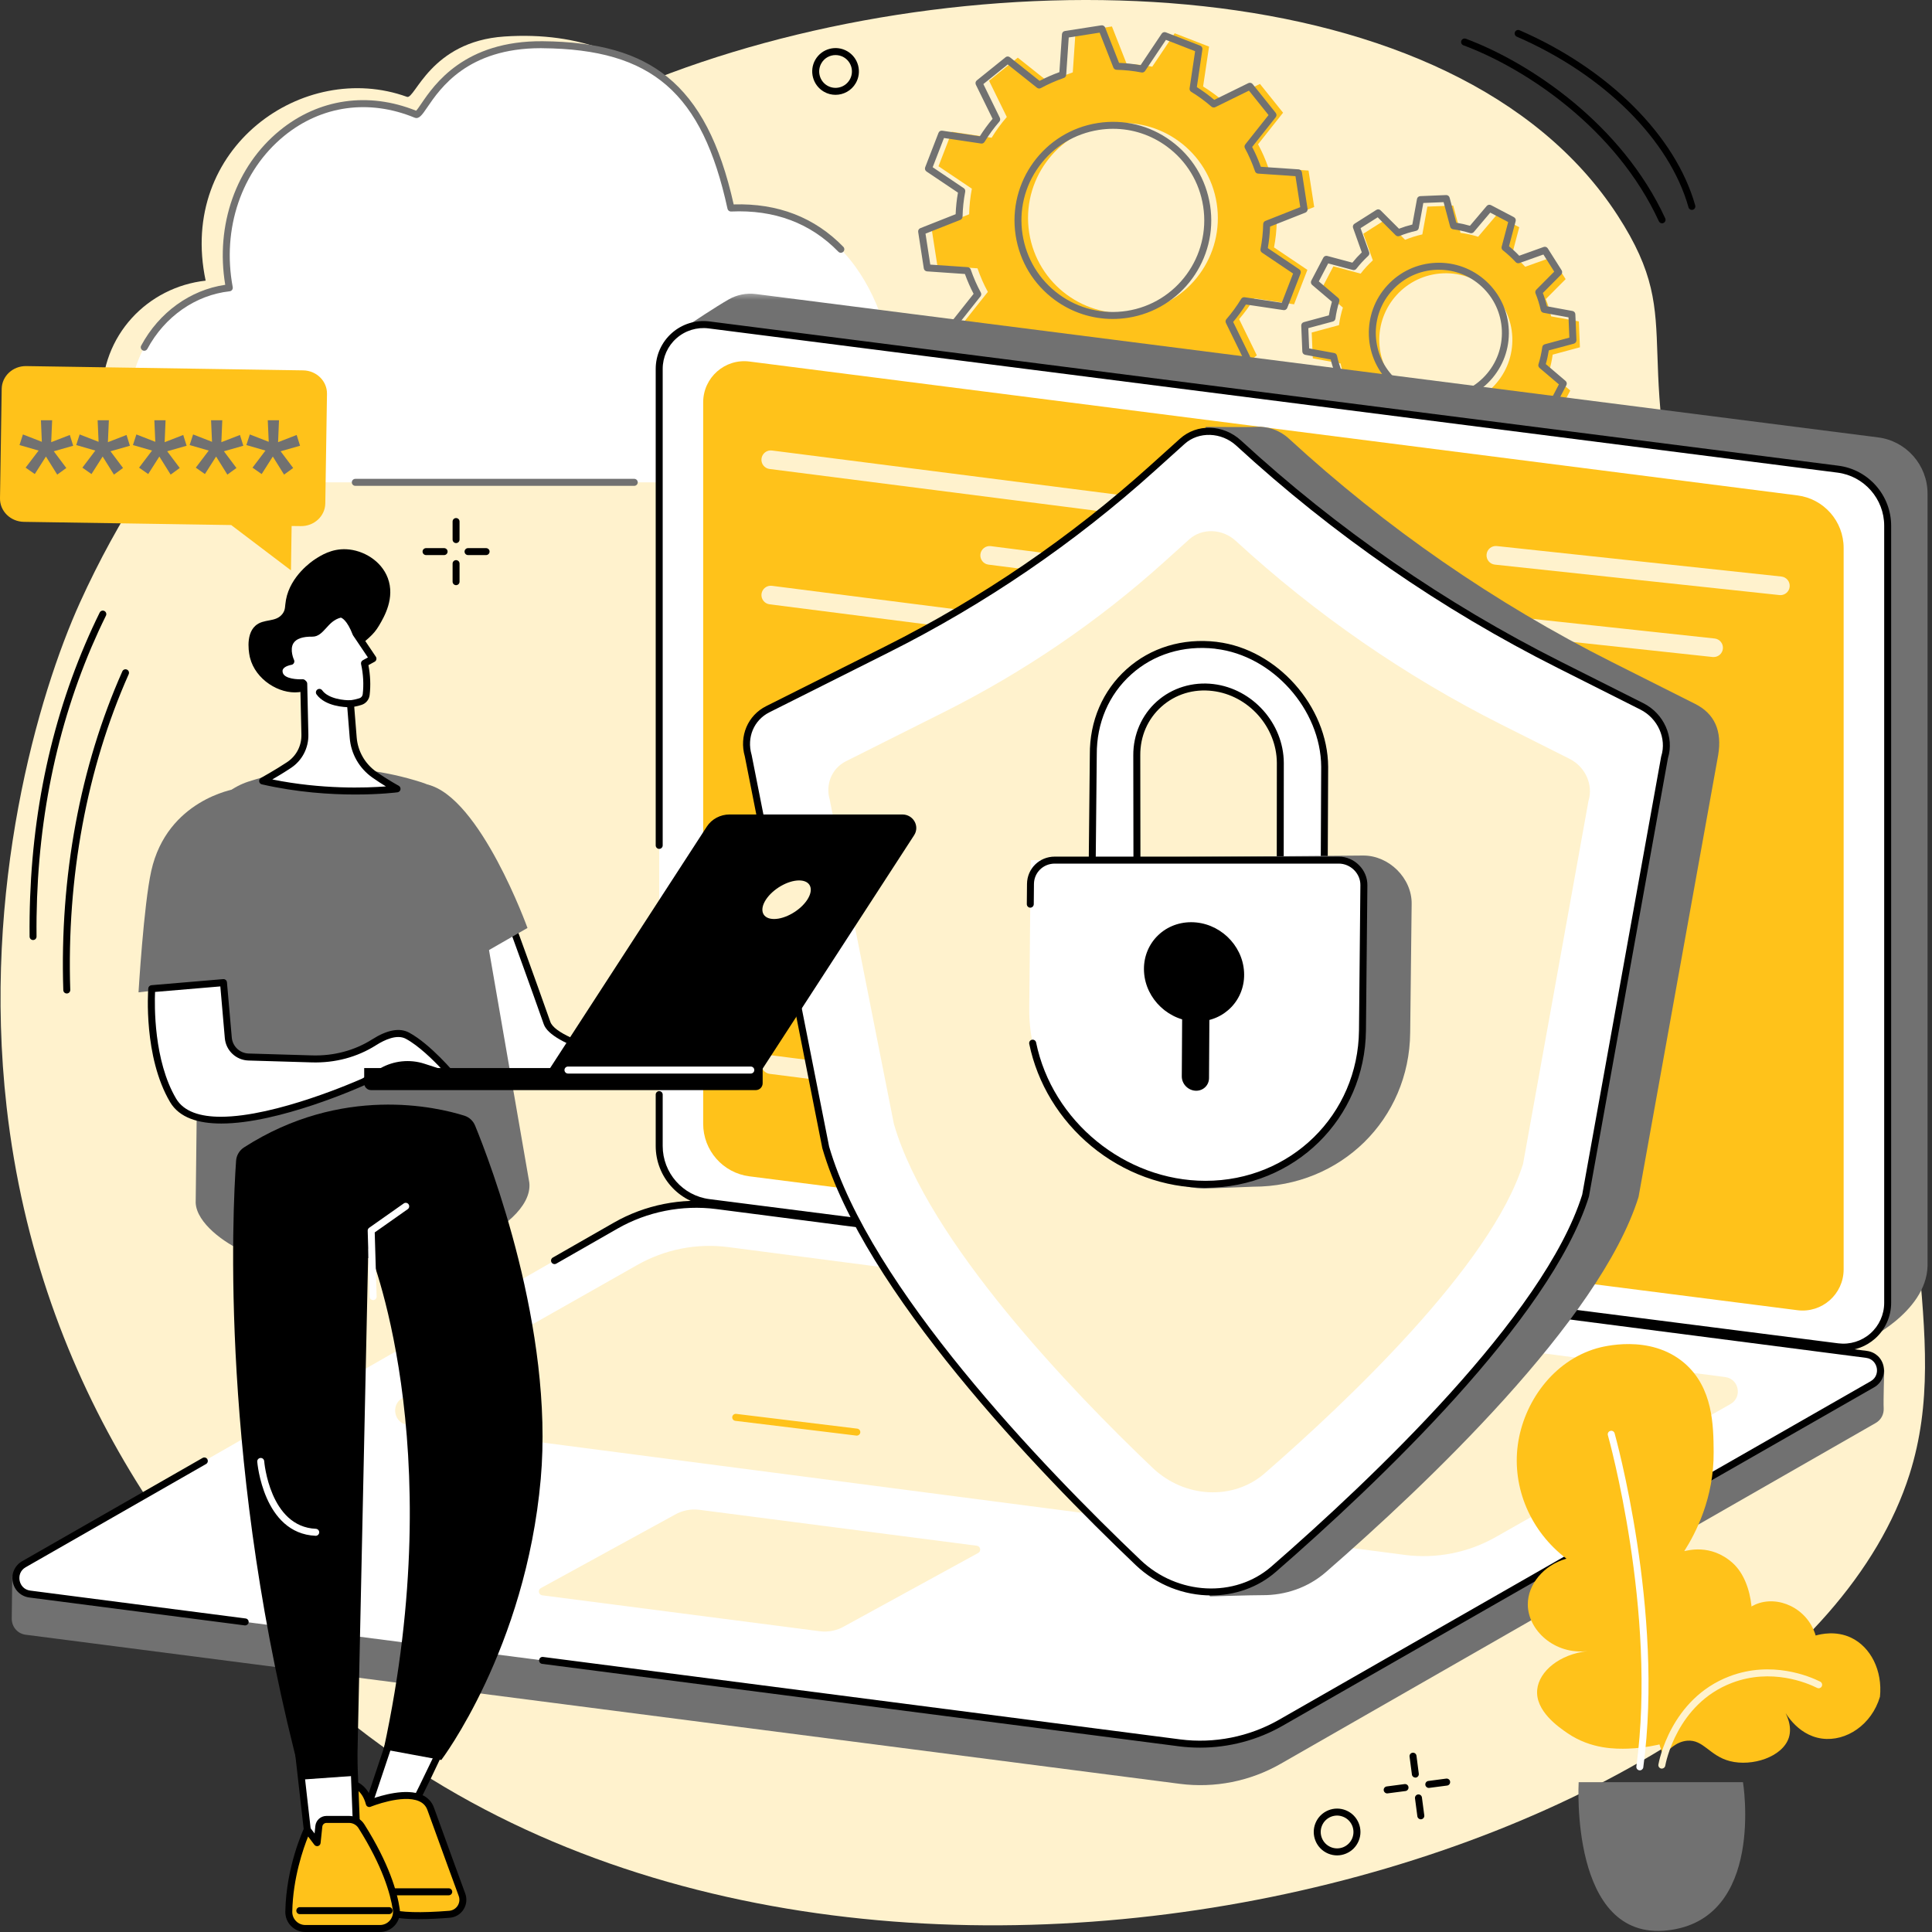 <svg width="306" height="306" viewBox="0 0 306 306" fill="none" xmlns="http://www.w3.org/2000/svg">
<rect x="0" y="0" width="306" height="306" fill="#333333" stroke="none"/>
<path d="M12.672 95.415C6.062 109.997 -2.885 140.619 1.049 175.333C6.097 219.872 30.246 252.272 54.553 272.003C135.219 337.479 282.888 295.185 302.444 233.504C305.988 222.315 304.992 211.523 303.762 198.241C299.862 156.011 283.273 140.35 269.447 95.508C256.862 54.695 267.961 52.24 256.192 34.096C230.661 -5.266 156.932 -7.306 106.232 11.561C86.758 18.808 36.874 42.072 12.672 95.415Z" fill="#FFF2CD"/>
<path d="M138.833 60.123C138.833 49.762 134.595 34.341 114.206 35.273C115.354 22.161 104.192 4.133 79.879 5.783C68.14 6.576 65.733 15.8 64.462 15.339C48.094 9.409 28.119 23.362 32.572 44.451C23.479 45.453 15.936 53.016 16.152 63.231C16.286 69.871 20.052 74.973 26.16 74.973H125.106C132.485 74.973 138.635 68.635 138.827 60.618C138.833 60.449 138.833 60.286 138.833 60.123Z" fill="#FFF2CD"/>
<path d="M141.701 61.925C141.701 51.832 135.732 32.032 115.762 32.947C111.431 13.048 102.263 7.229 85.953 7.083C70.023 6.937 67.091 18.628 65.867 18.12C48.73 11.054 32.835 27.041 36.32 45.588C27.414 46.567 20.466 54.701 20.466 64.595C20.466 64.636 20.466 64.682 20.466 64.729C20.506 71.195 25.403 76.396 31.383 76.396H128.265C135.487 76.396 141.514 70.221 141.695 62.408C141.701 62.245 141.701 62.088 141.701 61.925Z" fill="white"/>
<path d="M22.844 55.558C22.756 55.558 22.669 55.534 22.587 55.488C22.319 55.342 22.214 55.01 22.36 54.742C25.187 49.482 30.13 45.92 35.673 45.109C34.094 35.647 37.381 26.318 44.329 20.651C50.502 15.625 58.353 14.494 65.908 17.537C66.094 17.351 66.432 16.855 66.73 16.418C68.764 13.427 73.52 6.424 85.959 6.529C94.784 6.611 101.056 8.401 105.696 12.179C110.685 16.231 114.025 22.656 116.205 32.376C123.188 32.166 129.029 34.422 133.57 39.093C133.785 39.314 133.779 39.664 133.558 39.88C133.342 40.09 132.993 40.09 132.783 39.868C128.364 35.326 122.646 33.186 115.786 33.501C115.523 33.513 115.284 33.326 115.226 33.064C111.222 14.68 103.283 7.794 85.948 7.637C85.848 7.631 85.755 7.631 85.656 7.631C74.039 7.631 69.726 13.981 67.645 17.042C66.846 18.213 66.362 18.919 65.657 18.633C58.441 15.66 50.922 16.709 45.029 21.508C38.25 27.035 35.12 36.224 36.862 45.483C36.886 45.634 36.851 45.792 36.763 45.914C36.67 46.037 36.53 46.118 36.379 46.136C30.963 46.73 26.085 50.141 23.334 55.266C23.234 55.447 23.042 55.558 22.844 55.558Z" fill="#717171"/>
<path d="M100.456 76.95H56.278C55.969 76.95 55.725 76.699 55.725 76.396C55.725 76.093 55.969 75.842 56.278 75.842H100.456C100.764 75.842 101.009 76.093 101.009 76.396C101.009 76.699 100.764 76.95 100.456 76.95Z" fill="#717171"/>
<path d="M229.432 64.385C223.62 64.624 218.712 60.094 218.467 54.269C218.228 48.444 222.746 43.529 228.563 43.29C234.374 43.045 239.282 47.57 239.527 53.4C239.766 59.225 235.243 64.14 229.432 64.385ZM250.235 55.004L250.072 50.905L245.671 50.106C245.461 49.162 245.181 48.252 244.826 47.377L247.973 44.212L245.782 40.748L241.573 42.252C240.932 41.553 240.227 40.906 239.481 40.323L240.629 35.99L237.003 34.09L234.112 37.501C233.215 37.215 232.282 37.011 231.326 36.877L230.166 32.556L226.074 32.725L225.276 37.127C224.331 37.337 223.422 37.623 222.548 37.979L219.388 34.819L215.932 37.017L217.436 41.232C216.736 41.879 216.089 42.579 215.506 43.337L211.187 42.182L209.287 45.815L212.691 48.713C212.411 49.611 212.201 50.543 212.073 51.5L207.754 52.666L207.929 56.759L212.324 57.563C212.534 58.508 212.813 59.417 213.169 60.292L210.016 63.458L212.207 66.921L216.421 65.417C217.063 66.117 217.762 66.764 218.514 67.347L217.366 71.679L220.991 73.58L223.877 70.169C224.78 70.454 225.707 70.659 226.663 70.793L227.829 75.113L231.915 74.944L232.719 70.536C233.658 70.332 234.573 70.046 235.441 69.691L238.606 72.851L242.063 70.653L240.559 66.437C241.258 65.79 241.9 65.085 242.488 64.338L246.808 65.487L248.708 61.855L245.304 58.963C245.583 58.059 245.787 57.126 245.922 56.17L250.235 55.004Z" fill="#FFC21A"/>
<path d="M227.899 42.725C227.764 42.725 227.619 42.725 227.479 42.731C224.815 42.842 222.349 43.984 220.548 45.955C218.741 47.92 217.803 50.468 217.914 53.138C218.024 55.809 219.167 58.275 221.125 60.082C223.09 61.895 225.637 62.834 228.307 62.718C230.97 62.613 233.43 61.464 235.237 59.499C237.044 57.534 237.977 54.981 237.872 52.31C237.755 49.64 236.619 47.173 234.654 45.366C232.795 43.652 230.411 42.725 227.899 42.725ZM227.881 63.837C225.095 63.837 222.443 62.805 220.379 60.898C218.199 58.893 216.934 56.147 216.812 53.185C216.69 50.223 217.727 47.383 219.732 45.203C221.737 43.016 224.471 41.751 227.432 41.623C230.393 41.506 233.22 42.544 235.4 44.55C237.58 46.561 238.845 49.302 238.973 52.269C239.096 55.231 238.058 58.065 236.053 60.251C234.042 62.432 231.308 63.703 228.353 63.825C228.19 63.831 228.038 63.837 227.881 63.837ZM222.775 68.507C222.827 68.507 222.886 68.519 222.944 68.531C223.801 68.805 224.71 69.009 225.631 69.137C225.853 69.16 226.033 69.323 226.092 69.539L227.141 73.434L230.347 73.3L231.069 69.329C231.11 69.114 231.279 68.939 231.495 68.892C232.404 68.688 233.29 68.414 234.13 68.07C234.339 67.988 234.573 68.035 234.73 68.192L237.575 71.038L240.291 69.318L238.933 65.51C238.857 65.3 238.915 65.067 239.078 64.921C239.755 64.298 240.378 63.615 240.944 62.887C241.084 62.712 241.311 62.636 241.527 62.694L245.414 63.732L246.907 60.881L243.841 58.275C243.672 58.129 243.602 57.896 243.672 57.686C243.94 56.823 244.144 55.913 244.272 54.986C244.295 54.765 244.458 54.584 244.674 54.526L248.562 53.476L248.428 50.264L244.47 49.541C244.249 49.5 244.074 49.331 244.027 49.115C243.823 48.2 243.549 47.313 243.205 46.474C243.124 46.27 243.17 46.037 243.328 45.879L246.166 43.022L244.453 40.311L240.652 41.664C240.448 41.739 240.209 41.681 240.063 41.518C239.44 40.842 238.758 40.212 238.035 39.646C237.86 39.512 237.784 39.285 237.843 39.069L238.874 35.169L236.03 33.676L233.43 36.749C233.284 36.918 233.051 36.982 232.841 36.918C231.979 36.65 231.075 36.446 230.148 36.317C229.933 36.288 229.746 36.131 229.688 35.915L228.645 32.02L225.433 32.148L224.71 36.119C224.669 36.34 224.506 36.515 224.285 36.562C223.381 36.766 222.489 37.04 221.656 37.384C221.446 37.466 221.213 37.419 221.055 37.262L218.205 34.416L215.495 36.136L216.853 39.938C216.929 40.148 216.864 40.381 216.701 40.533C216.031 41.157 215.401 41.839 214.836 42.562C214.702 42.742 214.475 42.818 214.259 42.76L210.365 41.722L208.879 44.567L211.945 47.179C212.114 47.325 212.178 47.553 212.114 47.768C211.846 48.631 211.642 49.541 211.514 50.462C211.484 50.684 211.327 50.864 211.111 50.922L207.218 51.972L207.352 55.185L211.315 55.913C211.537 55.954 211.712 56.117 211.758 56.333C211.957 57.249 212.236 58.135 212.574 58.974C212.662 59.178 212.615 59.417 212.458 59.575L209.613 62.432L211.333 65.143L215.127 63.785C215.337 63.715 215.57 63.767 215.722 63.936C216.34 64.612 217.022 65.242 217.75 65.802C217.925 65.942 218.001 66.169 217.943 66.385L216.905 70.286L219.75 71.778L222.355 68.706C222.46 68.577 222.618 68.507 222.775 68.507ZM226.721 74.559C226.476 74.559 226.255 74.39 226.191 74.151L225.118 70.175C224.384 70.058 223.661 69.901 222.961 69.697L220.309 72.828C220.14 73.026 219.86 73.084 219.627 72.962L216.002 71.061C215.774 70.939 215.658 70.676 215.722 70.425L216.783 66.449C216.212 65.983 215.67 65.481 215.157 64.951L211.292 66.338C211.047 66.42 210.773 66.332 210.639 66.111L208.442 62.648C208.308 62.432 208.337 62.14 208.517 61.96L211.42 59.05C211.158 58.368 210.936 57.663 210.762 56.934L206.722 56.199C206.466 56.147 206.279 55.937 206.268 55.674L206.098 51.581C206.087 51.319 206.256 51.086 206.506 51.022L210.47 49.949C210.587 49.214 210.75 48.491 210.954 47.786L207.824 45.127C207.626 44.958 207.573 44.678 207.69 44.445L209.59 40.818C209.712 40.585 209.975 40.468 210.219 40.538L214.195 41.6C214.655 41.028 215.157 40.48 215.687 39.973L214.306 36.096C214.218 35.851 214.311 35.577 214.533 35.437L217.989 33.245C218.205 33.105 218.491 33.134 218.671 33.32L221.58 36.224C222.262 35.962 222.967 35.74 223.69 35.565L224.43 31.519C224.471 31.262 224.687 31.076 224.949 31.064L229.041 30.895C229.297 30.883 229.525 31.052 229.595 31.303L230.661 35.273C231.396 35.39 232.119 35.553 232.818 35.758L235.476 32.621C235.645 32.428 235.925 32.37 236.152 32.492L239.778 34.393C240.011 34.516 240.128 34.778 240.058 35.023L239.003 39.005C239.574 39.466 240.116 39.967 240.623 40.504L244.493 39.116C244.738 39.028 245.006 39.122 245.146 39.343L247.338 42.806C247.478 43.022 247.443 43.308 247.262 43.495L244.365 46.404C244.627 47.086 244.843 47.792 245.024 48.515L249.063 49.255C249.314 49.302 249.506 49.517 249.512 49.78L249.687 53.873C249.693 54.135 249.524 54.362 249.279 54.432L245.309 55.499C245.193 56.24 245.036 56.963 244.831 57.663L247.956 60.327C248.154 60.49 248.212 60.776 248.09 61.003L246.195 64.636C246.073 64.869 245.811 64.98 245.56 64.916L241.591 63.855C241.124 64.426 240.623 64.974 240.093 65.481L241.48 69.359C241.561 69.603 241.468 69.872 241.253 70.011L237.796 72.21C237.58 72.344 237.295 72.315 237.108 72.134L234.205 69.23C233.523 69.487 232.818 69.708 232.095 69.889L231.355 73.935C231.308 74.192 231.093 74.379 230.836 74.39L226.744 74.559C226.739 74.559 226.727 74.559 226.721 74.559Z" fill="#717171"/>
<path d="M180.16 49.413C171.959 50.69 164.276 45.063 163.005 36.842C161.735 28.627 167.354 20.931 175.555 19.66C183.756 18.383 191.439 24.015 192.71 32.23C193.98 40.445 188.361 48.142 180.16 49.413ZM208.15 32.79L207.253 27.012L200.893 26.58C200.444 25.274 199.897 24.027 199.255 22.849L203.219 17.852L199.558 13.293L193.835 16.103C192.809 15.217 191.713 14.412 190.553 13.701L191.497 7.381L186.053 5.27L182.497 10.564C181.18 10.308 179.828 10.168 178.452 10.133L176.115 4.191L170.344 5.083L169.913 11.462C168.613 11.905 167.365 12.453 166.188 13.1L161.204 9.13L156.652 12.791L159.462 18.529C158.57 19.561 157.765 20.657 157.06 21.817L150.753 20.872L148.643 26.33L153.93 29.886C153.673 31.21 153.528 32.562 153.499 33.938L147.565 36.282L148.462 42.06L154.822 42.498C155.265 43.798 155.813 45.046 156.46 46.229L152.496 51.226L156.157 55.779L161.881 52.969C162.906 53.855 164.002 54.666 165.162 55.371L164.218 61.692L169.668 63.802L173.218 58.508C174.535 58.765 175.887 58.91 177.263 58.94L179.6 64.887L185.371 63.989L185.802 57.616C187.102 57.167 188.344 56.619 189.527 55.978L194.511 59.942L199.063 56.281L196.259 50.544C197.145 49.517 197.944 48.416 198.655 47.255L204.962 48.2L207.072 42.742L201.785 39.186C202.042 37.862 202.187 36.51 202.216 35.134L208.15 32.79Z" fill="#FFC21A"/>
<path d="M176.295 20.4C175.549 20.4 174.797 20.459 174.045 20.575C170.222 21.17 166.858 23.216 164.579 26.341C162.294 29.467 161.362 33.303 161.956 37.128C162.551 40.958 164.597 44.323 167.715 46.614C170.84 48.9 174.658 49.832 178.481 49.238C186.368 48.013 191.789 40.585 190.565 32.685C189.976 28.854 187.93 25.49 184.806 23.199C182.305 21.362 179.344 20.4 176.295 20.4ZM176.231 50.52C172.95 50.52 169.761 49.483 167.062 47.506C163.705 45.04 161.502 41.419 160.866 37.297C159.549 28.796 165.384 20.797 173.876 19.485C177.986 18.843 182.107 19.846 185.458 22.307C188.822 24.767 191.019 28.394 191.66 32.516C192.978 41.023 187.137 49.01 178.65 50.334C177.84 50.456 177.03 50.52 176.231 50.52ZM171.621 58.327C171.656 58.327 171.691 58.327 171.726 58.333C173.002 58.584 174.337 58.724 175.678 58.759C175.899 58.765 176.097 58.899 176.179 59.109L178.359 64.636L183.255 63.878L183.657 57.948C183.669 57.721 183.815 57.535 184.03 57.459C185.295 57.021 186.519 56.485 187.668 55.861C187.86 55.756 188.105 55.774 188.274 55.914L192.914 59.604L196.778 56.497L194.167 51.156C194.068 50.958 194.097 50.713 194.243 50.55C195.111 49.547 195.898 48.468 196.586 47.337C196.702 47.15 196.918 47.045 197.14 47.08L203.015 47.955L204.805 43.326L199.885 40.014C199.698 39.892 199.605 39.67 199.646 39.448C199.897 38.166 200.042 36.836 200.071 35.489C200.077 35.268 200.211 35.07 200.421 34.988L205.941 32.807L205.183 27.904L199.261 27.496C199.04 27.484 198.847 27.338 198.777 27.128C198.34 25.852 197.804 24.627 197.18 23.479C197.07 23.286 197.093 23.047 197.233 22.872L200.917 18.225L197.816 14.354L192.482 16.972C192.284 17.071 192.045 17.036 191.876 16.896C190.879 16.021 189.801 15.234 188.67 14.546C188.484 14.43 188.379 14.208 188.414 13.992L189.288 8.11L184.666 6.314L181.361 11.241C181.238 11.427 181.017 11.52 180.801 11.479C179.519 11.229 178.19 11.089 176.843 11.054C176.628 11.048 176.424 10.914 176.342 10.704L174.168 5.171L169.272 5.935L168.869 11.864C168.852 12.086 168.706 12.278 168.496 12.348C167.231 12.786 166.002 13.328 164.859 13.952C164.661 14.057 164.422 14.039 164.247 13.899L159.607 10.209L155.749 13.316L158.36 18.657C158.459 18.861 158.424 19.094 158.284 19.263C157.416 20.266 156.629 21.345 155.935 22.476C155.819 22.662 155.603 22.773 155.381 22.732L149.512 21.858L147.722 26.487L152.642 29.799C152.828 29.921 152.916 30.143 152.875 30.364C152.63 31.647 152.484 32.977 152.455 34.323C152.449 34.545 152.31 34.743 152.106 34.825L146.586 37.005L147.343 41.909L153.265 42.311C153.487 42.329 153.679 42.474 153.749 42.684C154.186 43.961 154.723 45.185 155.346 46.328C155.451 46.526 155.434 46.766 155.294 46.941L151.61 51.587L154.711 55.459L160.044 52.841C160.243 52.742 160.482 52.777 160.651 52.917C161.647 53.785 162.726 54.578 163.851 55.266C164.043 55.383 164.142 55.605 164.113 55.82L163.239 61.703L167.855 63.499L171.166 58.566C171.265 58.415 171.44 58.327 171.621 58.327ZM178.003 65.808C177.782 65.808 177.578 65.668 177.49 65.458L175.281 59.855C174.133 59.808 172.985 59.686 171.877 59.488L168.526 64.484C168.386 64.694 168.106 64.782 167.867 64.689L162.428 62.578C162.184 62.485 162.038 62.234 162.079 61.977L162.965 56.019C162.003 55.412 161.076 54.73 160.202 53.995L154.804 56.648C154.571 56.759 154.291 56.695 154.128 56.497L150.468 51.937C150.304 51.739 150.304 51.447 150.468 51.249L154.204 46.538C153.679 45.535 153.219 44.48 152.828 43.396L146.83 42.982C146.568 42.964 146.358 42.772 146.317 42.515L145.426 36.737C145.385 36.481 145.531 36.23 145.769 36.137L151.359 33.927C151.406 32.772 151.523 31.624 151.727 30.51L146.737 27.158C146.527 27.012 146.44 26.738 146.533 26.499L148.643 21.047C148.736 20.802 148.981 20.657 149.238 20.698L155.189 21.584C155.795 20.622 156.471 19.695 157.212 18.82L154.559 13.409C154.449 13.176 154.513 12.896 154.711 12.733L159.263 9.066C159.462 8.902 159.747 8.902 159.951 9.066L164.655 12.809C165.652 12.284 166.707 11.818 167.791 11.427L168.199 5.416C168.217 5.159 168.409 4.949 168.665 4.909L174.436 4.011C174.692 3.976 174.937 4.116 175.036 4.355L177.24 9.958C178.394 10.004 179.536 10.127 180.65 10.325L183.995 5.328C184.141 5.113 184.415 5.031 184.654 5.124L190.098 7.235C190.337 7.328 190.483 7.579 190.442 7.835L189.562 13.794C190.524 14.406 191.451 15.083 192.319 15.817L197.722 13.165C197.956 13.054 198.235 13.112 198.399 13.316L202.053 17.876C202.217 18.074 202.217 18.36 202.059 18.564L198.323 23.275C198.847 24.277 199.308 25.333 199.698 26.417L205.696 26.825C205.953 26.849 206.169 27.041 206.203 27.298L207.101 33.076C207.142 33.332 206.996 33.577 206.757 33.676L201.161 35.886C201.121 37.04 200.998 38.189 200.8 39.297L205.784 42.655C205.999 42.801 206.087 43.075 205.994 43.314L203.884 48.765C203.79 49.01 203.54 49.156 203.283 49.115L197.338 48.229C196.726 49.191 196.05 50.118 195.315 50.993L197.961 56.403C198.078 56.637 198.014 56.916 197.816 57.08L193.263 60.747C193.065 60.904 192.774 60.91 192.576 60.747L187.872 57.004C186.875 57.529 185.82 57.995 184.736 58.386L184.328 64.391C184.304 64.653 184.112 64.863 183.861 64.904L178.091 65.796C178.062 65.802 178.032 65.808 178.003 65.808Z" fill="#717171"/>
<path d="M72.238 86.016C71.929 86.016 71.684 85.771 71.684 85.462V82.605C71.684 82.296 71.929 82.052 72.238 82.052C72.541 82.052 72.786 82.296 72.786 82.605V85.462C72.786 85.771 72.541 86.016 72.238 86.016Z" fill="black"/>
<path d="M72.232 92.68C71.929 92.68 71.684 92.436 71.684 92.127V89.27C71.684 88.961 71.929 88.716 72.232 88.716C72.541 88.716 72.786 88.961 72.786 89.27V92.127C72.786 92.436 72.541 92.68 72.232 92.68Z" fill="black"/>
<path d="M70.338 87.917H67.482C67.178 87.917 66.928 87.672 66.928 87.363C66.928 87.06 67.178 86.815 67.482 86.815H70.338C70.641 86.815 70.891 87.06 70.891 87.363C70.891 87.672 70.641 87.917 70.338 87.917Z" fill="black"/>
<path d="M76.989 87.917H74.132C73.829 87.917 73.579 87.672 73.579 87.363C73.579 87.06 73.829 86.815 74.132 86.815H76.989C77.292 86.815 77.542 87.06 77.542 87.363C77.542 87.672 77.292 87.917 76.989 87.917Z" fill="black"/>
<path d="M224.168 281.541C223.9 281.541 223.661 281.343 223.626 281.063L223.253 278.224C223.212 277.921 223.422 277.647 223.731 277.606C224.028 277.565 224.308 277.781 224.349 278.084L224.716 280.917C224.757 281.221 224.547 281.501 224.244 281.541C224.215 281.541 224.197 281.541 224.168 281.541Z" fill="black"/>
<path d="M225.037 288.153C224.763 288.153 224.524 287.949 224.489 287.669L224.116 284.836C224.075 284.532 224.291 284.253 224.594 284.212C224.897 284.171 225.171 284.387 225.212 284.69L225.585 287.523C225.625 287.827 225.41 288.107 225.113 288.147C225.083 288.147 225.06 288.153 225.037 288.153Z" fill="black"/>
<path d="M219.703 284.048C219.435 284.048 219.196 283.844 219.161 283.564C219.12 283.267 219.33 282.987 219.633 282.946L222.466 282.573C222.769 282.533 223.043 282.748 223.084 283.051C223.125 283.355 222.909 283.634 222.606 283.675L219.779 284.043C219.756 284.048 219.727 284.048 219.703 284.048Z" fill="black"/>
<path d="M226.302 283.18C226.028 283.18 225.789 282.976 225.754 282.702C225.713 282.398 225.923 282.118 226.226 282.078L229.059 281.704C229.362 281.67 229.641 281.879 229.676 282.183C229.717 282.486 229.507 282.766 229.204 282.806L226.371 283.174C226.348 283.18 226.325 283.18 226.302 283.18Z" fill="black"/>
<path d="M132.34 8.722C131.442 8.722 130.573 9.182 130.096 10.016C129.379 11.258 129.804 12.85 131.04 13.567C132.281 14.284 133.867 13.858 134.584 12.616C134.933 12.016 135.021 11.316 134.846 10.646C134.665 9.975 134.234 9.415 133.634 9.066C133.226 8.832 132.783 8.722 132.34 8.722ZM132.334 15.019C131.704 15.019 131.069 14.861 130.492 14.523C128.726 13.503 128.12 11.229 129.134 9.462C130.154 7.696 132.421 7.089 134.187 8.109C135.044 8.605 135.656 9.404 135.913 10.36C136.163 11.316 136.035 12.313 135.54 13.17C134.858 14.354 133.61 15.019 132.334 15.019Z" fill="black"/>
<path d="M211.776 287.558C211.438 287.558 211.1 287.628 210.779 287.756C210.144 288.025 209.643 288.52 209.38 289.162C208.832 290.485 209.462 292.007 210.779 292.555C211.42 292.823 212.126 292.823 212.767 292.561C213.408 292.293 213.904 291.797 214.172 291.156C214.434 290.514 214.434 289.809 214.172 289.167C213.904 288.526 213.408 288.025 212.767 287.762C212.446 287.628 212.108 287.558 211.776 287.558ZM211.776 293.867C211.292 293.867 210.814 293.768 210.36 293.581C208.477 292.8 207.579 290.625 208.36 288.736C208.739 287.826 209.45 287.115 210.36 286.736C211.275 286.357 212.277 286.357 213.192 286.736C214.102 287.115 214.813 287.826 215.192 288.742C215.571 289.657 215.571 290.666 215.192 291.575C214.813 292.491 214.102 293.202 213.187 293.581C212.732 293.768 212.254 293.867 211.776 293.867Z" fill="black"/>
<path d="M10.574 157.352C10.277 157.352 10.032 157.119 10.026 156.821C9.443 138.869 12.672 121.413 19.375 106.335C19.498 106.055 19.824 105.927 20.104 106.055C20.384 106.178 20.506 106.504 20.384 106.784C13.751 121.71 10.55 138.998 11.128 156.781C11.139 157.09 10.9 157.346 10.591 157.352C10.585 157.352 10.58 157.352 10.574 157.352Z" fill="black"/>
<path d="M5.235 148.886C4.932 148.886 4.687 148.641 4.687 148.338C4.518 131.721 7.473 116.148 13.477 102.056C14.205 100.347 14.981 98.657 15.791 97.018C15.925 96.744 16.257 96.633 16.531 96.768C16.799 96.902 16.916 97.234 16.782 97.508C15.977 99.129 15.214 100.802 14.491 102.487C8.551 116.44 5.619 131.861 5.788 148.326C5.794 148.635 5.549 148.886 5.24 148.886C5.24 148.886 5.24 148.886 5.235 148.886Z" fill="black"/>
<path d="M263.245 35.367C263.035 35.367 262.831 35.245 262.738 35.04C256.041 20.499 241.876 10.937 231.775 7.171C231.489 7.06 231.344 6.745 231.454 6.459C231.559 6.174 231.88 6.028 232.165 6.133C242.453 9.975 256.903 19.73 263.746 34.58C263.875 34.86 263.752 35.186 263.472 35.315C263.402 35.349 263.321 35.367 263.245 35.367Z" fill="black"/>
<path d="M267.967 33.245C267.722 33.245 267.5 33.087 267.436 32.842C264.434 22.143 254.012 11.788 240.233 5.806C239.953 5.684 239.825 5.357 239.947 5.077C240.069 4.798 240.396 4.669 240.676 4.792C254.747 10.902 265.408 21.531 268.497 32.539C268.579 32.836 268.41 33.145 268.112 33.227C268.066 33.239 268.013 33.245 267.967 33.245Z" fill="black"/>
<mask id="mask0_117_4880" style="mask-type:luminance" maskUnits="userSpaceOnUse" x="106" y="46" width="200" height="168">
<path d="M106.523 46.357H306V213.529H106.523V46.357Z" fill="white"/>
</mask>
<g mask="url(#mask0_117_4880)">
<path d="M115.558 188.358C111.082 187.787 107.73 183.968 107.73 179.449L107.141 56.036L109.345 51.278C109.345 51.278 113.326 48.614 115.418 47.424C116.677 46.707 118.175 46.375 119.738 46.573L297.466 69.277C301.937 69.848 305.295 73.667 305.295 78.186V200.527C305.079 208.03 295.012 212.555 295.012 212.555L115.558 188.358Z" fill="#717171"/>
</g>
<path d="M291.078 213.313L112.282 190.469C107.777 189.892 104.408 186.055 104.408 181.508V58.426C104.408 54.199 108.109 50.928 112.3 51.465L291.095 74.308C295.601 74.886 298.976 78.722 298.976 83.27V206.351C298.976 210.578 295.269 213.849 291.078 213.313Z" fill="white"/>
<path d="M284.678 207.517L118.688 186.312C114.509 185.776 111.373 182.213 111.373 177.992V63.726C111.373 59.797 114.812 56.765 118.7 57.26L284.695 78.466C288.875 79.002 292.005 82.564 292.005 86.786V201.051C292.005 204.981 288.566 208.013 284.678 207.517Z" fill="#FFC21A"/>
<path d="M181.431 81.876C181.366 81.876 181.302 81.871 181.238 81.865L121.888 74.279C121.078 74.18 120.507 73.44 120.612 72.629C120.717 71.825 121.451 71.248 122.261 71.352L181.611 78.938C182.421 79.037 182.993 79.778 182.888 80.588C182.795 81.334 182.159 81.876 181.431 81.876Z" fill="#FFF2CD"/>
<path d="M181.425 92.593C181.366 92.593 181.302 92.587 181.238 92.581L156.559 89.427C155.748 89.328 155.183 88.587 155.282 87.777C155.387 86.972 156.122 86.395 156.932 86.5L181.611 89.654C182.416 89.759 182.987 90.5 182.888 91.304C182.795 92.051 182.159 92.593 181.425 92.593Z" fill="#FFF2CD"/>
<path d="M181.431 103.309C181.367 103.309 181.302 103.303 181.238 103.298L121.888 95.712C121.084 95.613 120.513 94.873 120.612 94.068C120.717 93.257 121.451 92.68 122.262 92.785L181.611 100.371C182.416 100.476 182.987 101.21 182.888 102.021C182.795 102.767 182.159 103.309 181.431 103.309Z" fill="#FFF2CD"/>
<path d="M181.431 114.026C181.367 114.026 181.302 114.026 181.238 114.014L135.464 108.166C134.66 108.061 134.088 107.326 134.193 106.516C134.292 105.711 135.033 105.134 135.837 105.239L181.611 111.087C182.416 111.192 182.993 111.933 182.888 112.737C182.795 113.483 182.159 114.026 181.431 114.026Z" fill="#FFF2CD"/>
<path d="M181.431 145.272C181.367 145.272 181.308 145.272 181.244 145.26L121.889 137.68C121.084 137.575 120.513 136.841 120.618 136.03C120.723 135.22 121.457 134.648 122.262 134.753L181.617 142.339C182.422 142.438 182.993 143.178 182.888 143.989C182.795 144.729 182.159 145.272 181.431 145.272Z" fill="#FFF2CD"/>
<path d="M164.469 154.076C164.405 154.076 164.34 154.07 164.282 154.064L121.889 148.647C121.084 148.542 120.513 147.808 120.618 146.997C120.723 146.187 121.457 145.615 122.262 145.72L164.655 151.137C165.46 151.242 166.031 151.977 165.926 152.787C165.833 153.533 165.197 154.076 164.469 154.076Z" fill="#FFF2CD"/>
<path d="M181.431 166.961C181.367 166.961 181.308 166.955 181.244 166.949L121.889 159.364C121.084 159.259 120.513 158.524 120.618 157.714C120.717 156.909 121.457 156.332 122.262 156.437L181.617 164.022C182.422 164.121 182.993 164.862 182.888 165.672C182.795 166.413 182.159 166.961 181.431 166.961Z" fill="#FFF2CD"/>
<path d="M181.431 177.677C181.367 177.677 181.308 177.671 181.244 177.665L121.889 170.08C121.084 169.975 120.513 169.24 120.618 168.43C120.723 167.625 121.457 167.048 122.262 167.153L181.617 174.738C182.422 174.838 182.993 175.578 182.888 176.388C182.795 177.135 182.159 177.677 181.431 177.677Z" fill="#FFF2CD"/>
<path d="M281.991 94.26C281.938 94.26 281.892 94.254 281.833 94.249L236.759 89.427C235.948 89.339 235.366 88.611 235.453 87.8C235.535 86.99 236.263 86.401 237.073 86.488L282.148 91.316C282.958 91.403 283.541 92.132 283.454 92.943C283.378 93.701 282.737 94.26 281.991 94.26Z" fill="#FFF2CD"/>
<path d="M271.417 104.067C271.365 104.067 271.312 104.067 271.26 104.061L234.829 100.137C234.019 100.05 233.436 99.321 233.524 98.511C233.611 97.7 234.334 97.117 235.144 97.205L271.569 101.129C272.379 101.216 272.968 101.945 272.88 102.75C272.799 103.507 272.157 104.067 271.417 104.067Z" fill="#FFF2CD"/>
<path d="M291.97 213.925C291.649 213.925 291.329 213.902 291.014 213.861L112.212 191.017C107.45 190.411 103.854 186.324 103.854 181.508V173.368C103.854 173.059 104.104 172.814 104.407 172.814C104.711 172.814 104.961 173.059 104.961 173.368V181.508C104.961 185.764 108.138 189.379 112.352 189.921L291.154 212.765C292.99 212.998 294.843 212.427 296.236 211.202C297.63 209.972 298.428 208.205 298.428 206.345V83.27C298.428 79.014 295.246 75.393 291.031 74.856L112.23 52.013C110.394 51.779 108.54 52.345 107.147 53.575C105.754 54.8 104.961 56.566 104.961 58.426V133.896C104.961 134.205 104.711 134.45 104.407 134.45C104.104 134.45 103.854 134.205 103.854 133.896V58.426C103.854 56.252 104.786 54.182 106.418 52.742C108.045 51.307 110.213 50.637 112.37 50.911L291.171 73.76C295.933 74.367 299.53 78.454 299.53 83.27V206.345C299.53 208.52 298.597 210.596 296.965 212.03C295.578 213.255 293.794 213.925 291.97 213.925Z" fill="black"/>
<path d="M186.857 282.532L4.081 258.919C2.647 258.732 1.842 257.531 1.86 256.336C1.872 255.508 1.941 249.678 1.941 249.678L98.585 194.329C103.428 191.554 109.694 190.487 115.226 191.192L295.7 214.52C296.785 214.66 297.717 215.365 298.149 216.374L298.434 217.056C298.434 217.056 298.283 221.919 298.347 223.05C298.393 223.936 297.997 224.857 297.07 225.388L202.846 279.355C198.002 282.13 192.389 283.244 186.857 282.532Z" fill="#717171"/>
<path d="M186.857 276.043L4.733 252.476C2.314 252.167 1.679 248.955 3.795 247.742L97.512 194.119C102.35 191.35 107.963 190.236 113.495 190.942L295.625 214.514C298.044 214.823 298.679 218.036 296.563 219.248L202.846 272.871C198.002 275.641 192.389 276.754 186.857 276.043Z" fill="white"/>
<path d="M222.518 246.278L64.59 225.697C62.404 225.417 61.833 222.513 63.745 221.417L100.875 200.387C105.253 197.886 110.318 196.877 115.313 197.518L273.247 218.106C275.427 218.385 275.999 221.289 274.087 222.379L236.957 243.416C232.579 245.917 227.514 246.92 222.518 246.278Z" fill="#FFF2CD"/>
<path d="M129.839 258.365L85.883 252.675C85.3 252.599 85.149 251.823 85.662 251.532L106.896 239.9C108.068 239.229 109.42 238.961 110.755 239.13L154.711 244.821C155.294 244.897 155.451 245.672 154.938 245.964L133.698 257.595C132.532 258.266 131.18 258.534 129.839 258.365Z" fill="#FFF2CD"/>
<path d="M190.081 276.801C188.979 276.801 187.883 276.737 186.787 276.597L85.866 263.531C85.563 263.496 85.347 263.216 85.388 262.913C85.429 262.61 85.703 262.394 86.006 262.435L186.933 275.495C192.307 276.189 197.862 275.081 202.572 272.387L296.283 218.77C297.198 218.246 297.385 217.33 297.251 216.654C297.111 215.972 296.598 215.196 295.555 215.062L113.425 191.495C108.045 190.807 102.49 191.909 97.786 194.603L88.104 200.142C87.836 200.294 87.498 200.2 87.346 199.932C87.201 199.67 87.288 199.332 87.556 199.18L97.238 193.641C102.152 190.831 107.951 189.676 113.565 190.393L295.694 213.966C297.035 214.141 298.073 215.109 298.335 216.438C298.597 217.762 298.009 219.056 296.837 219.727L203.12 273.349C199.156 275.618 194.627 276.801 190.081 276.801Z" fill="black"/>
<path d="M38.832 257.438C38.809 257.438 38.786 257.438 38.762 257.438L4.663 253.024C3.323 252.855 2.285 251.881 2.023 250.558C1.761 249.223 2.349 247.934 3.521 247.264L32.088 230.915C32.356 230.764 32.695 230.857 32.84 231.119C32.992 231.387 32.904 231.726 32.636 231.877L4.069 248.226C3.154 248.745 2.973 249.66 3.107 250.336C3.241 251.019 3.754 251.794 4.803 251.928L38.902 256.342C39.205 256.377 39.421 256.657 39.38 256.96C39.345 257.24 39.106 257.438 38.832 257.438Z" fill="black"/>
<path d="M232.993 219.721C232.97 219.721 232.946 219.721 232.923 219.715L166.858 211.669C166.555 211.634 166.34 211.36 166.375 211.056C166.415 210.753 166.689 210.538 166.992 210.573L233.057 218.619C233.36 218.654 233.576 218.933 233.541 219.231C233.506 219.517 233.267 219.721 232.993 219.721Z" fill="black"/>
<path d="M204.105 226.21C204.082 226.21 204.064 226.21 204.041 226.204L184.858 223.872C184.555 223.831 184.339 223.557 184.38 223.254C184.415 222.951 184.689 222.735 184.992 222.77L204.175 225.108C204.478 225.143 204.694 225.423 204.653 225.72C204.624 226.006 204.385 226.21 204.105 226.21Z" fill="black"/>
<path d="M135.709 227.376C135.685 227.376 135.662 227.376 135.639 227.376L116.462 225.038C116.159 225.003 115.943 224.723 115.978 224.42C116.019 224.117 116.293 223.907 116.596 223.936L135.773 226.274C136.076 226.315 136.292 226.589 136.257 226.892C136.222 227.172 135.983 227.376 135.709 227.376Z" fill="#FFC21A"/>
<path d="M128.971 111.956L147.938 102.446C163.373 94.704 177.624 84.978 190.355 73.504L190.973 67.609C190.973 67.609 197.594 67.685 199.005 67.603C200.806 67.499 202.683 68.128 204.146 69.475C219.511 83.608 236.759 95.537 255.341 104.878L268.491 111.49C271.545 113.029 272.793 115.74 272.128 119.629L259.52 189.589C253.4 209.156 225.69 235.346 210.021 248.984C207.171 251.462 203.586 252.675 199.943 252.651C198.329 252.64 191.649 252.849 191.649 252.849C191.649 252.849 190.069 250.051 188.087 248.162C172.431 233.242 144.808 204.521 138.227 181.898L125.858 119.372C124.984 116.381 126.278 113.309 128.971 111.956Z" fill="#717171"/>
<path d="M121.603 112.335L140.418 102.896C155.731 95.217 169.878 85.561 182.503 74.18L187.248 69.907C189.713 67.685 193.601 67.802 196.189 70.187C211.432 84.203 228.551 96.039 246.988 105.315L260.033 111.874C263.064 113.396 264.609 116.854 263.641 119.944L251.132 189.356C245.059 208.777 217.267 235.008 201.721 248.535C195.705 253.771 186.373 253.304 180.253 247.48C164.719 232.676 137.312 204.177 130.783 181.735L118.508 119.687C117.645 116.725 118.927 113.676 121.603 112.335Z" fill="white"/>
<path d="M131.32 181.601C137.807 203.868 164.999 232.18 180.638 247.077C186.502 252.669 195.607 253.124 201.36 248.121C217.168 234.361 244.569 208.427 250.596 189.227L263.099 119.851C263.099 119.821 263.111 119.804 263.117 119.781C264.003 116.953 262.569 113.763 259.783 112.37L246.743 105.805C228.243 96.505 211.111 84.652 195.816 70.589C193.456 68.42 189.853 68.297 187.621 70.315L182.876 74.588C170.216 85.999 156.017 95.695 140.663 103.385L121.848 112.825C119.405 114.055 118.245 116.813 119.038 119.536C119.044 119.553 119.044 119.565 119.05 119.582L131.32 181.601ZM191.829 252.692C187.569 252.692 183.226 251.071 179.874 247.882C164.154 232.898 136.805 204.404 130.253 181.887C130.247 181.875 130.247 181.858 130.241 181.84L117.971 119.816C117.045 116.585 118.432 113.303 121.358 111.839L140.174 102.4C155.434 94.745 169.551 85.112 182.136 73.766L186.881 69.493C189.579 67.061 193.741 67.184 196.562 69.772C211.782 83.772 228.831 95.561 247.239 104.82L260.284 111.379C263.531 113.011 265.204 116.749 264.178 120.078L251.675 189.455C251.675 189.478 251.669 189.501 251.663 189.525C245.572 208.987 217.99 235.113 202.082 248.955C199.209 251.456 195.548 252.692 191.829 252.692Z" fill="black"/>
<path d="M133.977 120.573L149.558 112.76C162.236 106.399 173.952 98.412 184.409 88.984L188.332 85.445C190.372 83.602 193.595 83.707 195.735 85.672C208.36 97.281 222.53 107.082 237.796 114.76L248.597 120.189C251.109 121.454 252.386 124.316 251.587 126.876L241.229 184.347C236.199 200.428 213.186 222.146 200.316 233.346C195.332 237.684 187.609 237.299 182.544 232.472C169.679 220.216 146.988 196.62 141.584 178.038L131.419 126.666C130.702 124.206 131.768 121.687 133.977 120.573Z" fill="#FFF2CD"/>
<path d="M202.77 139.283L202.788 120.818C202.753 114.854 198.095 109.618 192.132 108.895C185.563 108.096 180.008 113.052 180.049 119.629L180.078 139.219C180.078 139.219 172.973 139.954 172.973 138.111L173.159 119.524C173.095 108.959 181.71 100.936 192.616 102.207V102.213C201.628 103.263 209.747 111.798 209.812 121.454L209.724 140.088L202.77 139.283Z" fill="white"/>
<path d="M203.318 138.788L209.176 139.47L209.258 121.448C209.2 112.37 201.552 103.811 192.552 102.767C192.517 102.761 192.488 102.755 192.453 102.744C187.429 102.184 182.713 103.63 179.175 106.813C175.619 110.003 173.678 114.516 173.713 119.524L173.527 138.117C173.527 138.135 173.527 138.17 173.602 138.234C174.296 138.864 177.321 138.893 179.525 138.712L179.496 119.629C179.478 116.34 180.836 113.233 183.226 111.099C185.633 108.947 188.903 107.945 192.202 108.347C198.41 109.099 203.301 114.58 203.336 120.818L203.318 138.788ZM209.724 140.642C209.707 140.642 209.683 140.642 209.66 140.642L202.7 139.831C202.426 139.797 202.217 139.563 202.217 139.283L202.234 120.818C202.199 115.134 197.734 110.131 192.068 109.443C189.043 109.07 186.164 109.956 183.96 111.921C181.775 113.874 180.586 116.609 180.603 119.623L180.632 139.219C180.632 139.499 180.416 139.738 180.137 139.767C179.163 139.866 174.238 140.31 172.856 139.056C172.577 138.799 172.425 138.473 172.425 138.111L172.612 119.518C172.577 114.201 174.646 109.391 178.435 105.986C182.241 102.569 187.3 101.035 192.68 101.659C192.715 101.659 192.75 101.665 192.785 101.677C202.263 102.837 210.301 111.869 210.36 121.448L210.278 140.094C210.278 140.251 210.208 140.403 210.091 140.502C209.992 140.595 209.858 140.642 209.724 140.642Z" fill="black"/>
<path d="M198.492 187.956L190.687 188.259C179.845 187.991 169.516 175.141 169.668 160.034L169.907 135.873L215.914 135.505C220 135.488 223.632 139.103 223.585 143.149L223.352 163.561C223.224 177.292 212.353 187.956 198.492 187.956Z" fill="#717171"/>
<path d="M190.932 187.577C175.677 187.577 162.871 174.762 163.017 159.655L163.25 136.228H211.922C214.16 136.228 216.043 138.112 216.019 140.327L215.792 163.183C215.658 176.913 204.787 187.577 190.932 187.577Z" fill="white"/>
<path d="M190.932 188.131C184.415 188.131 177.992 185.788 172.856 181.531C167.791 177.339 164.299 171.59 163.017 165.334C162.953 165.031 163.145 164.739 163.448 164.681C163.746 164.617 164.037 164.809 164.101 165.107C166.66 177.602 178.19 187.024 190.932 187.024C204.431 187.024 215.11 176.546 215.244 163.177L215.465 140.199C215.477 139.319 215.127 138.473 214.48 137.814C213.828 137.156 212.942 136.782 212.044 136.782H167.062C165.232 136.782 163.781 138.199 163.763 140.007L163.734 143.208C163.728 143.517 163.483 143.761 163.18 143.761C163.18 143.761 163.18 143.761 163.174 143.761C162.871 143.756 162.627 143.505 162.632 143.196L162.662 140.001C162.685 137.575 164.62 135.675 167.062 135.675H212.044C213.233 135.675 214.405 136.17 215.261 137.039C216.118 137.902 216.585 139.033 216.573 140.211L216.346 163.189C216.206 177.17 205.043 188.131 190.932 188.131Z" fill="black"/>
<path d="M189.463 172.756C188.221 172.756 187.172 171.712 187.178 170.482L187.289 152.274C187.294 151.148 188.186 150.274 189.323 150.274C190.564 150.274 191.608 151.312 191.602 152.542L191.491 170.756C191.485 171.881 190.594 172.756 189.463 172.756Z" fill="black"/>
<path d="M197.04 153.93C197.297 158.273 193.951 161.795 189.579 161.795C185.202 161.795 181.448 158.273 181.198 153.93C180.941 149.586 184.287 146.064 188.659 146.064C193.036 146.064 196.79 149.586 197.04 153.93Z" fill="black"/>
<path d="M114.795 171.538C114.8 171.065 88.349 166.879 86.641 162.034C84.1 154.81 80.923 146.123 80.923 146.123L74.319 150.303L78.568 171.089L114.795 171.538Z" fill="white"/>
<path d="M79.023 170.541L109.817 170.92C98.112 168.407 87.317 165.602 86.123 162.221C84.007 156.203 81.418 149.102 80.638 146.956L74.937 150.565L79.023 170.541ZM114.795 172.092C114.795 172.092 114.795 172.092 114.789 172.092L78.562 171.643C78.306 171.637 78.084 171.456 78.032 171.199L73.777 150.414C73.73 150.186 73.829 149.953 74.022 149.831L80.626 145.656C80.772 145.563 80.941 145.545 81.104 145.598C81.261 145.65 81.384 145.773 81.442 145.93C81.471 146.018 84.648 154.705 87.166 161.847C88.349 165.212 104.14 168.582 110.884 170.022C115.354 170.972 115.354 170.972 115.349 171.538C115.349 171.689 115.29 171.829 115.185 171.934C115.08 172.033 114.941 172.092 114.795 172.092Z" fill="black"/>
<path d="M39.363 123.786C45.67 121.722 55.276 120.241 66.765 123.908C70.95 125.244 73.957 128.94 74.476 133.313L83.832 187.286C84.292 191.21 79.058 195.023 75.374 196.422C71.521 197.886 65.692 199.273 57.45 199.273C48.608 199.273 42.184 199.78 38.599 198.212C35.621 196.906 31.138 193.746 30.993 190.498L31.64 135.016C31.407 129.961 34.56 125.354 39.363 123.786Z" fill="#717171"/>
<path d="M83.546 146.974C83.546 146.974 76.079 126.246 67.703 124.258L71.958 153.626L83.546 146.974Z" fill="#717171"/>
<path d="M21.94 157.171C21.94 157.171 22.762 143.307 23.957 137.943C26.475 126.672 37.206 124.97 37.206 124.97L38.506 155.247L21.94 157.171Z" fill="#717171"/>
<path d="M24.033 156.594C24.033 156.594 23.229 167.171 27.408 174.272C32.403 182.756 57.602 171.334 57.602 171.334L60.533 169.666C62.515 168.547 64.876 168.302 67.044 169.002L71.777 170.535C71.777 170.535 67.866 165.841 64.544 164.046C62.987 163.2 60.965 163.999 59.257 165.078C56.319 166.943 52.868 167.818 49.389 167.713L39.369 167.416C37.684 167.363 36.303 166.063 36.157 164.378L35.399 155.632L24.033 156.594Z" fill="white"/>
<path d="M24.558 157.107C24.47 159.212 24.33 167.958 27.886 173.992C29.128 176.103 31.768 176.878 34.98 176.878C43.723 176.878 56.721 171.118 57.351 170.838L60.26 169.188C62.37 167.993 64.905 167.73 67.213 168.477L70.005 169.38C68.595 167.87 66.31 165.626 64.281 164.53C62.888 163.777 60.942 164.669 59.554 165.55C56.576 167.439 53.055 168.378 49.377 168.267L39.351 167.969C37.387 167.911 35.778 166.389 35.609 164.43L34.898 156.233L24.558 157.107ZM35.05 177.951C31.436 177.951 28.405 177.048 26.936 174.552C22.71 167.386 23.45 156.991 23.485 156.553C23.503 156.279 23.718 156.064 23.986 156.04L35.353 155.078C35.656 155.055 35.924 155.282 35.947 155.586L36.711 164.331C36.833 165.731 37.982 166.821 39.386 166.862L49.406 167.159C52.869 167.264 56.173 166.384 58.96 164.611C61.344 163.101 63.308 162.745 64.806 163.556C68.187 165.381 72.04 169.987 72.203 170.179C72.36 170.372 72.372 170.64 72.238 170.844C72.098 171.048 71.842 171.135 71.609 171.06L66.875 169.532C64.859 168.879 62.649 169.106 60.802 170.15L57.876 171.812C57.858 171.823 57.846 171.829 57.829 171.835C57.077 172.173 44.195 177.951 35.05 177.951Z" fill="black"/>
<path d="M62.702 272.912L57.24 289.237C57.24 289.237 63.186 288.73 63.757 288.841C64.328 288.952 71.288 273.95 71.288 273.95L62.702 272.912Z" fill="white"/>
<path d="M63.833 288.293C63.844 288.299 63.856 288.299 63.862 288.299C63.85 288.299 63.844 288.299 63.833 288.293ZM63.081 273.513L58.027 288.619C59.694 288.479 62.55 288.27 63.565 288.275C64.427 287.109 68.07 279.541 70.466 274.41L63.081 273.513ZM57.24 289.791C57.071 289.791 56.908 289.715 56.803 289.581C56.686 289.436 56.657 289.237 56.715 289.062L62.177 272.737C62.259 272.486 62.504 272.329 62.766 272.364L71.352 273.402C71.527 273.425 71.684 273.524 71.766 273.682C71.853 273.839 71.859 274.02 71.783 274.183C71.766 274.224 70.023 277.979 68.233 281.681C64.421 289.535 64.182 289.488 63.652 289.383C63.267 289.331 60.114 289.546 57.287 289.791C57.269 289.791 57.252 289.791 57.24 289.791Z" fill="black"/>
<path d="M58.488 285.652C58.488 285.652 66.706 282.276 68.222 286.509C70.157 291.896 73.176 300.111 73.176 300.111C73.689 301.545 72.704 303.073 71.195 303.19C68.193 303.435 63.71 303.627 61.624 302.898C58.33 301.738 52.869 291.296 52.869 291.296L54.553 282.41C54.553 282.41 57.532 281.99 58.488 285.652Z" fill="#FFC21A"/>
<path d="M53.446 291.208C55.019 294.182 59.327 301.499 61.81 302.374C63.331 302.91 66.648 303.003 71.148 302.642C71.696 302.595 72.185 302.304 72.483 301.843C72.78 301.382 72.844 300.817 72.657 300.304C72.628 300.222 69.615 292.024 67.703 286.701C67.47 286.042 67.038 285.582 66.386 285.29C63.751 284.118 58.75 286.142 58.697 286.165C58.552 286.223 58.383 286.217 58.243 286.147C58.097 286.077 57.992 285.943 57.957 285.792C57.322 283.36 55.748 282.987 55.014 282.946L53.446 291.208ZM66.356 303.965C64.415 303.965 62.597 303.825 61.443 303.417C58.044 302.222 52.95 292.642 52.379 291.552C52.321 291.441 52.303 291.313 52.326 291.191L54.011 282.311C54.057 282.072 54.244 281.897 54.477 281.862C54.512 281.862 57.613 281.465 58.843 284.923C60.318 284.398 64.316 283.162 66.829 284.282C67.761 284.696 68.408 285.384 68.74 286.322C70.652 291.645 73.666 299.843 73.695 299.925C73.998 300.77 73.893 301.691 73.409 302.444C72.926 303.196 72.133 303.674 71.235 303.744C69.731 303.866 68 303.965 66.356 303.965Z" fill="black"/>
<path d="M71.072 300.187H62.638C62.329 300.187 62.084 299.942 62.084 299.633C62.084 299.33 62.329 299.079 62.638 299.079H71.072C71.375 299.079 71.626 299.33 71.626 299.633C71.626 299.942 71.375 300.187 71.072 300.187Z" fill="black"/>
<path d="M47.209 276.924L49.068 293.348L56.535 291.296L55.958 276.498L47.209 276.924Z" fill="white"/>
<path d="M47.826 277.449L49.546 292.643L55.964 290.876L55.427 277.075L47.826 277.449ZM49.068 293.902C48.957 293.902 48.852 293.867 48.759 293.803C48.625 293.716 48.538 293.57 48.52 293.412L46.661 276.988C46.643 276.836 46.69 276.679 46.789 276.562C46.888 276.446 47.034 276.376 47.185 276.37L55.934 275.944C56.08 275.938 56.226 275.991 56.331 276.09C56.441 276.189 56.506 276.329 56.511 276.475L57.089 291.273C57.094 291.529 56.925 291.762 56.68 291.832L49.214 293.879C49.167 293.896 49.114 293.902 49.068 293.902Z" fill="black"/>
<path d="M48.363 305.446H60.178C61.775 305.446 63.005 304.029 62.772 302.443C62.376 299.773 61.093 295.336 57.24 289.237C56.815 288.573 56.08 288.17 55.299 288.17H51.703C51.085 288.17 50.566 288.637 50.502 289.255L50.228 291.849L48.666 289.78C48.666 289.78 45.874 295.674 45.74 302.776C45.717 304.245 46.9 305.446 48.363 305.446Z" fill="#FFC21A"/>
<path d="M48.8 290.876C48.048 292.741 46.392 297.441 46.293 302.787C46.282 303.347 46.492 303.872 46.888 304.274C47.279 304.671 47.803 304.892 48.363 304.892H60.178C60.778 304.892 61.349 304.636 61.746 304.175C62.136 303.72 62.311 303.12 62.224 302.525C61.839 299.93 60.58 295.569 56.774 289.535C56.453 289.033 55.888 288.724 55.299 288.724H51.703C51.365 288.724 51.085 288.975 51.05 289.313L50.776 291.908C50.752 292.135 50.595 292.322 50.38 292.386C50.158 292.444 49.925 292.368 49.791 292.188L48.8 290.876ZM60.178 306H48.363C47.506 306 46.701 305.662 46.095 305.05C45.495 304.437 45.174 303.627 45.192 302.764C45.32 295.628 48.048 289.791 48.164 289.546C48.246 289.371 48.415 289.249 48.608 289.231C48.8 289.214 48.986 289.296 49.103 289.447L49.826 290.398L49.948 289.197C50.047 288.299 50.799 287.616 51.703 287.616H55.299C56.278 287.616 57.182 288.112 57.706 288.946C61.618 295.144 62.917 299.662 63.314 302.362C63.448 303.277 63.18 304.198 62.579 304.898C61.979 305.598 61.099 306 60.178 306Z" fill="black"/>
<path d="M61.623 303.172H47.483C47.179 303.172 46.935 302.927 46.935 302.618C46.935 302.315 47.179 302.064 47.483 302.064H61.623C61.932 302.064 62.177 302.315 62.177 302.618C62.177 302.927 61.932 303.172 61.623 303.172Z" fill="black"/>
<path d="M75.251 178.284C74.942 177.526 74.319 176.948 73.538 176.704C69.219 175.345 54.157 171.765 38.652 181.729C37.923 182.196 37.451 182.983 37.393 183.852C36.833 191.746 34.741 233.009 47.768 281.862L56.547 281.238L58.336 197.705C58.336 197.705 71.334 228.327 60.767 277.064L69.895 278.754C69.895 278.754 83.254 261.158 85.644 234.262C87.76 210.474 77.624 184.062 75.251 178.284Z" fill="black"/>
<path d="M50.006 243.247C50.001 243.247 49.989 243.247 49.983 243.247C41.688 242.885 40.756 231.627 40.744 231.516C40.721 231.207 40.948 230.944 41.257 230.921C41.566 230.898 41.823 231.125 41.846 231.434C41.852 231.533 42.72 241.824 50.03 242.139C50.333 242.156 50.572 242.413 50.56 242.716C50.543 243.013 50.298 243.247 50.006 243.247Z" fill="white"/>
<path d="M59.1 205.914C58.802 205.914 58.558 205.681 58.546 205.378L58.237 194.93C58.231 194.743 58.319 194.568 58.47 194.463L63.944 190.609C64.194 190.434 64.538 190.493 64.713 190.743C64.888 190.994 64.829 191.338 64.579 191.513L59.35 195.198L59.653 205.343C59.659 205.652 59.42 205.908 59.117 205.914C59.111 205.914 59.105 205.914 59.1 205.914Z" fill="white"/>
<path d="M54.978 103.968C58.313 101.088 59.076 100.697 60.05 99.053C60.842 97.706 62.609 94.709 61.414 91.537C60.376 88.791 57.52 87.135 54.891 86.996C52.53 86.867 50.805 87.987 49.896 88.576C49.493 88.838 45.984 91.182 45.291 95.018C45.099 96.056 45.244 96.534 44.766 97.187C43.7 98.656 41.77 97.91 40.435 99.123C38.751 100.656 39.532 103.916 39.596 104.172C40.47 107.653 44.224 109.956 47.284 109.635C49.045 109.449 48.858 109.239 54.978 103.968Z" fill="black"/>
<path d="M45.781 121.168C47.395 120.101 48.334 118.264 48.293 116.329L48.106 108.289C48.054 108.236 47.995 108.189 47.943 108.137C47.943 108.137 44.731 108.353 44.259 106.708C43.793 105.07 46.066 104.755 46.066 104.755C46.066 104.755 43.921 100.231 49.476 100.283C50.968 100.295 51.499 97.817 53.947 97.263C53.947 97.263 55.159 97.158 56.383 100.342L59.07 104.324L57.73 105.064C58.056 106.58 58.202 108.248 57.998 110.02C57.94 110.527 57.59 110.959 57.1 111.116C56.698 111.245 56.156 111.385 55.515 111.46L55.946 116.842C56.133 119.197 57.368 121.343 59.298 122.701C61.163 124.013 62.888 124.94 62.888 124.94C62.888 124.94 52.985 126.299 41.595 123.693C41.595 123.693 43.793 122.486 45.781 121.168Z" fill="white"/>
<path d="M43.128 123.454C50.997 125.051 58.021 124.795 61.122 124.556C60.51 124.183 59.758 123.705 58.983 123.157C56.908 121.693 55.596 119.413 55.392 116.889L54.961 111.507C54.938 111.21 55.153 110.947 55.451 110.913C55.958 110.854 56.459 110.743 56.931 110.592C57.211 110.499 57.415 110.248 57.45 109.956C57.631 108.4 57.543 106.79 57.188 105.181C57.135 104.942 57.246 104.697 57.462 104.575L58.272 104.132L55.929 100.651C55.905 100.616 55.882 100.581 55.87 100.54C54.973 98.214 54.157 97.876 53.982 97.823C52.904 98.097 52.262 98.803 51.645 99.491C51.038 100.155 50.409 100.855 49.47 100.837C47.943 100.814 46.929 101.164 46.486 101.858C45.827 102.896 46.556 104.505 46.568 104.516C46.643 104.68 46.637 104.866 46.55 105.018C46.468 105.175 46.317 105.28 46.142 105.304C45.891 105.339 45.116 105.537 44.848 105.957C44.778 106.056 44.702 106.231 44.79 106.557C45.075 107.542 47.191 107.63 47.908 107.583C48.066 107.577 48.211 107.63 48.328 107.735L48.479 107.881C48.59 107.986 48.654 108.126 48.66 108.277L48.841 116.317C48.893 118.469 47.861 120.451 46.084 121.629C45.052 122.317 43.944 122.982 43.128 123.454ZM56.278 125.839C52.35 125.839 47.075 125.512 41.473 124.229C41.252 124.183 41.083 123.996 41.047 123.769C41.018 123.541 41.129 123.32 41.333 123.209C41.351 123.191 43.536 121.996 45.477 120.708C46.935 119.74 47.78 118.113 47.739 116.341L47.564 108.703C47.553 108.703 47.541 108.703 47.535 108.703C46.515 108.703 44.201 108.516 43.729 106.86C43.571 106.306 43.636 105.782 43.921 105.35C44.271 104.814 44.865 104.522 45.332 104.365C45.104 103.613 44.883 102.318 45.559 101.263C46.218 100.225 47.541 99.712 49.476 99.73C49.482 99.73 49.482 99.73 49.488 99.73C49.913 99.73 50.275 99.356 50.823 98.744C51.505 97.992 52.35 97.059 53.825 96.721C53.848 96.721 53.871 96.715 53.9 96.71C54.168 96.68 55.573 96.745 56.879 100.079L59.531 104.015C59.618 104.143 59.642 104.301 59.607 104.452C59.572 104.604 59.473 104.738 59.339 104.808L58.353 105.35C58.657 106.948 58.727 108.54 58.546 110.085C58.464 110.808 57.963 111.42 57.269 111.641C56.896 111.764 56.506 111.863 56.104 111.933L56.494 116.801C56.675 118.994 57.811 120.982 59.618 122.247C61.431 123.524 63.133 124.439 63.151 124.451C63.361 124.567 63.471 124.801 63.431 125.04C63.39 125.273 63.197 125.454 62.964 125.489C62.912 125.495 60.306 125.839 56.278 125.839Z" fill="black"/>
<path d="M55.515 111.461C55.515 111.461 51.988 111.583 50.589 109.665L55.515 111.461Z" fill="white"/>
<path d="M55.369 112.014C54.617 112.014 51.534 111.898 50.141 109.991C49.96 109.74 50.018 109.396 50.263 109.216C50.508 109.035 50.858 109.093 51.032 109.338C52.041 110.72 54.594 110.936 55.492 110.906C55.806 110.889 56.057 111.14 56.063 111.443C56.075 111.746 55.836 112.003 55.532 112.014C55.515 112.014 55.457 112.014 55.369 112.014Z" fill="black"/>
<path d="M120.67 169.445H86.95L111.944 130.928C112.726 129.727 114.089 128.999 115.553 128.999H142.913C144.656 128.999 145.711 130.858 144.784 132.287L120.67 169.445Z" fill="black"/>
<path d="M127.863 142.502C126.767 144.187 124.412 145.557 122.6 145.557C120.787 145.557 120.21 144.187 121.3 142.502C122.401 140.811 124.756 139.447 126.563 139.447C128.376 139.447 128.959 140.811 127.863 142.502Z" fill="#FFF2CD"/>
<path d="M119.703 172.657H58.767C58.167 172.657 57.683 172.173 57.683 171.573V169.165H120.793V171.573C120.793 172.173 120.303 172.657 119.703 172.657Z" fill="black"/>
<path d="M118.916 170.034H89.958C89.655 170.034 89.404 169.783 89.404 169.48C89.404 169.171 89.655 168.926 89.958 168.926H118.916C119.219 168.926 119.469 169.171 119.469 169.48C119.469 169.783 119.219 170.034 118.916 170.034Z" fill="white"/>
<path d="M250.037 282.27H276.063C276.063 282.27 279.63 304.006 264.096 305.744C248.568 307.481 250.037 282.27 250.037 282.27Z" fill="#717171"/>
<path d="M257.842 276.958C255.982 277.011 252.019 277.069 248.288 274.521C246.907 273.583 243.118 270.994 243.473 267.595C243.777 264.68 247.041 261.992 251.471 261.508C246.213 262.132 241.987 258.19 241.981 254.115C241.975 250.99 244.447 247.894 248.102 246.867C242.442 242.582 239.463 235.673 240.402 228.816C241.323 222.152 245.927 215.587 252.887 213.558C253.761 213.307 261.322 211.232 266.766 215.878C271.33 219.779 271.388 225.831 271.417 229.953C271.481 237.294 268.544 242.874 266.766 245.672C267.133 245.643 270.893 244.407 274.402 247.532C277.981 250.721 278.161 258.039 276.413 260.936C274.588 263.968 270.193 263.327 269.406 263.548C272.7 266.458 272.583 268.883 272.548 269.344C272.175 274.078 263.606 276.789 257.842 276.958Z" fill="#FFC21A"/>
<path d="M259.724 280.398C259.701 280.398 259.672 280.398 259.649 280.392C259.346 280.352 259.136 280.077 259.177 279.774C262.487 255.263 254.747 227.592 254.665 227.318C254.583 227.026 254.752 226.717 255.05 226.635C255.341 226.548 255.644 226.717 255.732 227.014C255.807 227.294 263.612 255.176 260.272 279.92C260.232 280.2 259.993 280.398 259.724 280.398Z" fill="white"/>
<path d="M263.472 278.09C262.878 276.638 260.319 269.95 263.636 264.312C264.318 263.152 266.602 259.281 269.919 259.555C272.391 259.759 273.947 262.143 274.297 262.703C273.3 259.065 275.084 255.386 278.068 254.109C281.594 252.611 286.275 254.686 287.575 259.042C288.443 258.797 290.798 258.26 293.176 259.38C296.301 260.861 298.183 264.61 297.758 268.738C296.452 273.163 292.419 275.868 288.589 275.367C284.433 274.819 282.451 270.732 282.311 270.434C282.958 271.455 283.908 273.355 283.331 275.198C282.346 278.294 277.485 279.833 273.994 278.935C270.753 278.107 269.814 275.472 267.203 275.705C265.483 275.863 264.207 277.157 263.472 278.09Z" fill="#FFC21A"/>
<path d="M263.21 280.119C263.181 280.119 263.146 280.113 263.111 280.113C262.814 280.054 262.61 279.769 262.668 279.471C262.738 279.046 264.603 269.058 273.918 265.507C280.609 262.959 286.613 265.507 288.298 266.347C288.566 266.487 288.677 266.819 288.542 267.093C288.403 267.361 288.076 267.472 287.802 267.338C286.223 266.551 280.58 264.155 274.308 266.545C265.577 269.874 263.822 279.261 263.752 279.658C263.706 279.932 263.472 280.119 263.21 280.119Z" fill="#FFF2CD"/>
<path d="M48.019 58.66L4.156 57.983C2.04 57.948 0.303 59.563 0.269 61.581L0 78.932C-0.029 80.955 1.662 82.617 3.777 82.652L36.617 83.159L46.084 90.337L46.189 83.311L47.634 83.328C49.75 83.363 51.493 81.754 51.522 79.731L51.79 62.379C51.819 60.356 50.129 58.694 48.019 58.66Z" fill="#FFC21A"/>
<path d="M6.115 71.364L3.09 70.49L3.632 68.81L6.628 69.977L6.482 66.56H8.26L8.108 70.035L11.058 68.892L11.594 70.6L8.516 71.475L10.504 74.122L9.064 75.171L7.275 72.309L5.509 75.084L4.057 74.07L6.115 71.364Z" fill="#717171"/>
<path d="M15.097 71.364L12.072 70.49L12.614 68.81L15.616 69.977L15.464 66.56H17.242L17.091 70.035L20.04 68.892L20.576 70.6L17.499 71.475L19.486 74.122L18.047 75.171L16.257 72.309L14.491 75.084L13.046 74.07L15.097 71.364Z" fill="#717171"/>
<path d="M24.079 71.364L21.054 70.49L21.602 68.81L24.598 69.977L24.447 66.56H26.224L26.079 70.035L29.022 68.892L29.559 70.6L26.481 71.475L28.469 74.122L27.029 75.171L25.239 72.309L23.473 75.084L22.028 74.07L24.079 71.364Z" fill="#717171"/>
<path d="M33.062 71.364L30.037 70.49L30.585 68.81L33.581 69.977L33.429 66.56H35.207L35.061 70.035L38.005 68.892L38.541 70.6L35.463 71.475L37.451 74.122L36.011 75.171L34.228 72.309L32.456 75.084L31.01 74.07L33.062 71.364Z" fill="#717171"/>
<path d="M42.044 71.364L39.019 70.49L39.567 68.81L42.563 69.977L42.411 66.56H44.189L44.044 70.035L46.987 68.892L47.523 70.6L44.446 71.475L46.434 74.122L44.994 75.171L43.21 72.309L41.444 75.084L39.992 74.07L42.044 71.364Z" fill="#717171"/>
</svg>
